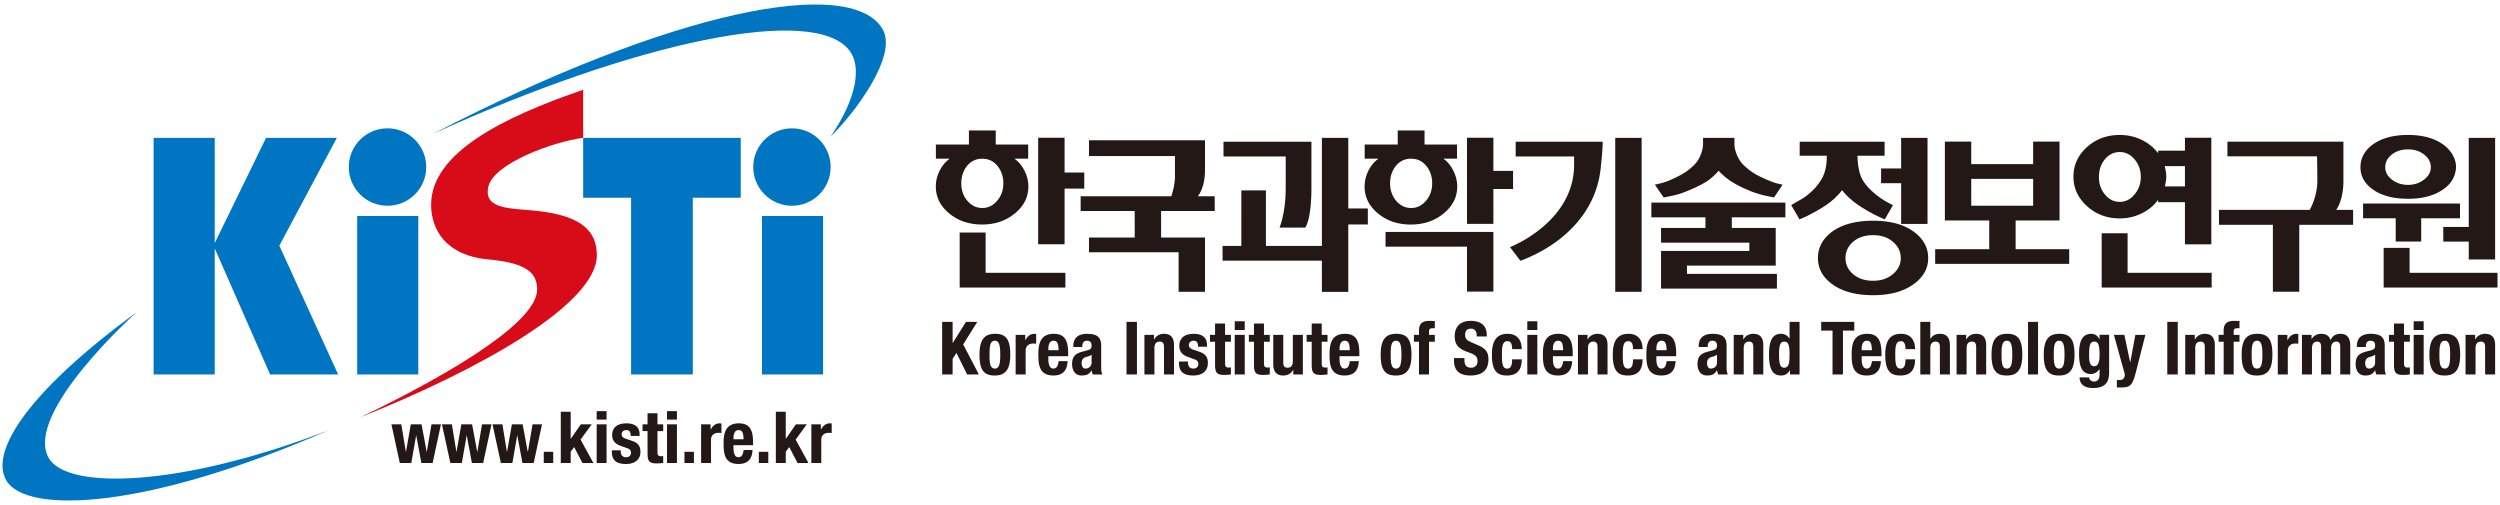 <svg xmlns="http://www.w3.org/2000/svg" xml:space="preserve" width="1000px" height="202px" x="0px" y="0px" viewBox="0 0 1000 202"><g fill="#231815"><path d="M381.042 128.754v8.428h.058l5.281-8.428h4.528l-5.631 9.014 6.271 12.019h-4.702l-4.266-8.631-1.539 2.39v6.241h-4.181v-21.032h4.181zM395.813 141.865c0-3.242.174-5.569 2.144-5.569 1.63 0 2.146 1.619 2.146 5.569 0 3.944-.516 5.567-2.146 5.567-1.971.001-2.144-2.327-2.144-5.567zm-4.007 0c0 5.505 1.336 8.425 6.15 8.336 4.588 0 6.152-2.918 6.152-8.336 0-5.513-1.332-8.426-6.152-8.337-4.58 0-6.15 2.913-6.15 8.337zM406.258 133.936h3.831v2.125h.058c.81-1.529 1.943-2.532 3.598-2.532.23 0 .492.031.727.058v3.888a17.997 17.997 0 0 0-1.248-.059c-1.392 0-2.96.738-2.96 2.86v9.511h-4.005v-15.851zM419.345 140.068v-.62c0-1.476.466-3.152 2.061-3.152 1.652 0 1.946 1.356 2.033 3.772h-4.094zm7.923 2.413v-.911c0-4.863-1.044-8.042-5.718-8.042-5.396 0-6.208 3.945-6.208 8.188 0 3.95.229 8.484 6.034 8.484 3.773 0 5.514-2.061 5.662-5.745h-3.6c-.235 1.946-.784 2.977-2.118 2.977-1.481 0-1.976-1.824-1.976-3.68v-1.271h7.924zM436.638 144.987c0 1.734-1.393 2.445-2.467 2.445-1.073 0-1.506-1.001-1.506-2.211 0-1.414.638-2.207 2.264-2.562a4.91 4.91 0 0 0 1.709-.795v3.123zm-3.71-6.19v-.437c0-1.239.638-2.064 1.854-2.064 1.339 0 1.856.738 1.856 1.944 0 1.061-.402 1.533-1.592 1.856l-2.267.618c-2.754.767-3.945 1.975-3.945 4.952 0 2.118.986 4.534 3.773 4.534 1.918 0 3.047-.415 3.976-2.061h.055c.115.528.237 1.146.498 1.646h3.829c-.407-.91-.494-1.587-.494-3.064v-8.332c0-2.86-.902-4.861-5.658-4.861-3.019 0-5.482 1.237-5.482 4.888v.381h3.597zM450.599 149.786v-21.032h4.177v21.032h-4.177zM457.767 133.936h3.828v1.861h.06c.842-1.561 2.294-2.269 3.976-2.269 2.495 0 3.975 1.385 3.975 4.505v11.753h-4.003v-10.929c0-1.594-.52-2.209-1.715-2.209-1.363 0-2.118.856-2.118 2.621v10.517h-4.002v-15.85zM475.211 144.604v.532c0 1.383.72 2.297 2.083 2.297 1.223 0 2.033-.62 2.033-1.886 0-1.03-.668-1.5-1.45-1.794l-2.815-1.032c-2.205-.796-3.337-2.182-3.337-4.422 0-2.622 1.628-4.771 5.745-4.771 3.627 0 5.338 1.648 5.338 4.505v.648h-3.596c0-1.592-.466-2.386-1.768-2.386-1.02 0-1.893.587-1.893 1.71 0 .765.412 1.414 1.742 1.854l2.41.825c2.525.857 3.451 2.15 3.451 4.536 0 3.332-2.436 4.979-5.799 4.979-4.5 0-5.75-2.002-5.75-5.035v-.563h3.606zM486.026 129.4h4.007v4.535h2.323v2.771h-2.323v8.576c0 1.235.261 1.737 1.425 1.737.315 0 .638-.032.898-.061v2.826c-.873.089-1.686.183-2.613.183-3.134 0-3.717-.972-3.717-4.187v-9.075h-2.027v-2.771h2.027V129.4zM493.894 133.936h4.003v15.851h-4.003v-15.851zm0-5.418h4.003v3.476h-4.003v-3.476zM501.583 129.4h4.003v4.535h2.325v2.771h-2.325v8.576c0 1.235.265 1.737 1.423 1.737.321 0 .64-.032.902-.061v2.826c-.873.089-1.686.183-2.615.183-3.136 0-3.713-.972-3.713-4.187v-9.075h-2.033v-2.771h2.033V129.4zM517.312 147.932h-.058c-.844 1.561-2.294 2.27-3.979 2.27-2.493 0-3.974-1.385-3.974-4.507v-11.759h4.003v10.937c0 1.587.525 2.208 1.711 2.208 1.369 0 2.122-.855 2.122-2.624v-10.521h4.003v15.851h-3.829v-1.855zM524.683 129.4h4.003v4.535h2.323v2.771h-2.323v8.576c0 1.235.263 1.737 1.423 1.737.319 0 .642-.032.9-.061v2.826c-.873.089-1.684.183-2.613.183-3.134 0-3.713-.972-3.713-4.187v-9.075h-2.033v-2.771h2.033V129.4zM535.827 140.068v-.62c0-1.476.465-3.152 2.056-3.152 1.655 0 1.947 1.356 2.032 3.772h-4.088zm7.919 2.413v-.911c0-4.863-1.045-8.042-5.714-8.042-5.399 0-6.21 3.945-6.21 8.188 0 3.95.231 8.484 6.03 8.484 3.779 0 5.52-2.061 5.662-5.745h-3.6c-.229 1.946-.78 2.977-2.117 2.977-1.48 0-1.971-1.824-1.971-3.68v-1.271h7.92zM556.282 141.865c0-3.242.174-5.569 2.149-5.569 1.624 0 2.146 1.619 2.146 5.569 0 3.944-.521 5.567-2.146 5.567-1.975.001-2.149-2.327-2.149-5.567zm-4.005 0c0 5.505 1.337 8.425 6.154 8.336 4.585 0 6.151-2.918 6.151-8.336 0-5.513-1.335-8.426-6.151-8.337-4.585 0-6.154 2.913-6.154 8.337zM567.597 136.707h-2.029v-2.771h2.029v-1.789c0-2.859 1.6-3.804 4.185-3.804.723 0 1.422.027 2.146.086v2.888c-.263-.026-.523-.026-.784-.026-1.131 0-1.541.353-1.541 1.266v1.38h2.325v2.771h-2.325v13.079h-4.005v-13.08zM585.765 143.225v.615c0 1.97.554 3.24 2.758 3.24 1.277 0 2.496-.829 2.496-2.592 0-1.915-.96-2.623-3.717-3.596-3.712-1.297-5.421-2.859-5.421-6.361 0-4.1 2.464-6.188 6.409-6.188 3.718 0 6.413 1.619 6.413 5.653v.593H590.7c0-1.975-.67-3.125-2.264-3.125-1.891 0-2.385 1.204-2.385 2.443 0 1.302.379 2.098 2.149 2.861l3.221 1.413c3.135 1.385 3.95 3.005 3.95 5.571 0 4.446-2.671 6.448-7.197 6.448-4.733 0-6.587-2.238-6.587-6.128v-.849h4.178zM604.858 139.653c0-1.526-.289-3.181-1.798-3.181-1.973 0-2.292 1.768-2.292 5.418 0 3.919.35 5.542 2.149 5.542 1.331 0 1.94-1.147 1.94-3.713h3.832c0 4.154-1.713 6.481-5.946 6.481-4.005 0-5.979-1.971-5.979-8.336 0-6.515 2.64-8.337 6.322-8.337 3.687 0 5.603 2.382 5.603 6.125h-3.831zM610.925 133.936h4.007v15.851h-4.007v-15.851zm0-5.418h4.007v3.476h-4.007v-3.476zM621.167 140.068v-.62c0-1.476.467-3.152 2.058-3.152 1.657 0 1.945 1.356 2.036 3.772h-4.094zm7.923 2.413v-.911c0-4.863-1.045-8.042-5.72-8.042-5.397 0-6.207 3.945-6.207 8.188 0 3.95.232 8.484 6.037 8.484 3.77 0 5.512-2.061 5.654-5.745h-3.594c-.229 1.946-.786 2.977-2.118 2.977-1.485 0-1.976-1.824-1.976-3.68v-1.271h7.924zM631.18 133.936h3.829v1.861h.06c.843-1.561 2.294-2.269 3.975-2.269 2.495 0 3.974 1.385 3.974 4.505v11.753h-4.007v-10.929c0-1.594-.516-2.209-1.707-2.209-1.363 0-2.12.856-2.12 2.621v10.517h-4.003v-15.85zM653.207 139.653c0-1.526-.291-3.181-1.802-3.181-1.974 0-2.294 1.768-2.294 5.418 0 3.919.348 5.542 2.147 5.542 1.338 0 1.948-1.147 1.948-3.713h3.827c0 4.154-1.711 6.481-5.945 6.481-4.005 0-5.982-1.971-5.982-8.336 0-6.515 2.642-8.337 6.33-8.337 3.685 0 5.598 2.382 5.598 6.125h-3.827zM662.548 140.068v-.62c0-1.476.465-3.152 2.061-3.152 1.656 0 1.95 1.356 2.035 3.772h-4.096zm7.923 2.413v-.911c0-4.863-1.044-8.042-5.718-8.042-5.394 0-6.208 3.945-6.208 8.188 0 3.95.229 8.484 6.036 8.484 3.771 0 5.512-2.061 5.658-5.745h-3.596c-.235 1.946-.788 2.977-2.12 2.977-1.479 0-1.976-1.824-1.976-3.68v-1.271h7.924zM686.806 144.987c0 1.734-1.391 2.445-2.462 2.445-1.075 0-1.514-1.001-1.514-2.211 0-1.414.639-2.207 2.267-2.562a4.952 4.952 0 0 0 1.709-.795v3.123zm-3.713-6.19v-.437c0-1.239.643-2.064 1.857-2.064 1.334 0 1.855.738 1.855 1.944 0 1.061-.405 1.533-1.593 1.856l-2.264.618c-2.757.767-3.946 1.975-3.946 4.952 0 2.118.982 4.534 3.772 4.534 1.914 0 3.046-.415 3.973-2.061h.058c.122.528.234 1.146.497 1.646h3.827c-.404-.91-.491-1.587-.491-3.064v-8.332c0-2.86-.899-4.861-5.661-4.861-3.015 0-5.482 1.237-5.482 4.888v.381h3.598zM693.481 133.936h3.831v1.861h.059c.844-1.561 2.294-2.269 3.978-2.269 2.491 0 3.971 1.385 3.971 4.505v11.753h-4.004v-10.929c0-1.594-.521-2.209-1.71-2.209-1.364 0-2.119.856-2.119 2.621v10.517h-4.005v-15.85zM711.616 141.865c0-3.449.348-5.217 2.092-5.217 1.769 0 2.116 1.768 2.116 5.217 0 3.441-.348 5.215-2.116 5.215-1.744 0-2.092-1.773-2.092-5.215zm4.386 7.921h3.827v-21.032h-4.005v6.66h-.058c-.84-1.267-1.856-1.886-3.364-1.886-3.279 0-4.793 2.442-4.793 8.337 0 5.893 1.514 8.336 4.793 8.336 1.566 0 2.667-.615 3.54-2.089h.06v1.674zM741.714 128.754v3.479h-4.532v17.553h-4.175v-17.553h-4.53v-3.479h13.237zM744.671 140.068v-.62c0-1.476.465-3.152 2.061-3.152 1.652 0 1.944 1.356 2.033 3.772h-4.094zm7.923 2.413v-.911c0-4.863-1.045-8.042-5.716-8.042-5.399 0-6.211 3.945-6.211 8.188 0 3.95.232 8.484 6.033 8.484 3.773 0 5.518-2.061 5.66-5.745h-3.596c-.231 1.946-.786 2.977-2.12 2.977-1.481 0-1.974-1.824-1.974-3.68v-1.271h7.924zM762.199 139.653c0-1.526-.29-3.181-1.804-3.181-1.968 0-2.289 1.768-2.289 5.418 0 3.919.348 5.542 2.147 5.542 1.335 0 1.945-1.147 1.945-3.713h3.831c0 4.154-1.711 6.481-5.949 6.481-4.004 0-5.979-1.971-5.979-8.336 0-6.515 2.643-8.337 6.327-8.337 3.688 0 5.602 2.382 5.602 6.125h-3.831zM768.118 128.754h4.007v6.807h.056c.755-1.357 2.12-2.032 3.803-2.032 2.496 0 3.979 1.385 3.979 4.505v11.753h-4.009v-10.929c0-1.594-.521-2.209-1.713-2.209-1.363 0-2.116.856-2.116 2.621v10.517h-4.007v-21.033zM782.63 133.936h3.829v1.861h.056c.843-1.561 2.293-2.269 3.979-2.269 2.495 0 3.975 1.385 3.975 4.505v11.753h-4.002v-10.929c0-1.594-.525-2.209-1.713-2.209-1.367 0-2.12.856-2.12 2.621v10.517h-4.003v-15.85zM800.62 141.865c0-3.242.174-5.569 2.149-5.569 1.624 0 2.141 1.619 2.141 5.569 0 3.944-.517 5.567-2.141 5.567-1.975.001-2.149-2.327-2.149-5.567zm-4.006 0c0 5.505 1.335 8.425 6.155 8.336 4.582 0 6.15-2.918 6.15-8.336 0-5.513-1.335-8.426-6.15-8.337-4.586 0-6.155 2.913-6.155 8.337zM811.212 128.754h4.005v21.032h-4.005v-21.032zM821.512 141.865c0-3.242.174-5.569 2.149-5.569 1.626 0 2.146 1.619 2.146 5.569 0 3.944-.52 5.567-2.146 5.567-1.975.001-2.149-2.327-2.149-5.567zm-4.003 0c0 5.505 1.336 8.425 6.152 8.336 4.587 0 6.148-2.918 6.148-8.336 0-5.513-1.334-8.426-6.148-8.337-4.586 0-6.152 2.913-6.152 8.337zM835.644 142.366c0-4.272.32-5.718 2.09-5.718 1.595 0 2.093 1.445 2.093 5.304 0 2.683-.498 4.54-2.178 4.54-1.685 0-2.005-1.949-2.005-4.126zm4.182-8.43v1.772h-.063c-.756-1.651-2.114-2.18-3.22-2.18-4.354 0-4.906 4.357-4.906 8.073 0 5.802 1.597 8.011 4.789 8.011 1.28 0 2.525-.765 3.337-1.943h.063v2.091c0 1.622-.583 2.859-2.211 2.859-.492 0-.952-.18-1.331-.443-.378-.268-.611-.674-.611-1.208h-3.827c0 2.711 1.915 4.244 5.308 4.244 4.67 0 6.5-2.036 6.5-6.215v-15.062h-3.828zM846.753 151.939c.35.059.692.089 1.047.089 1.48 0 2.029-.827 2.149-2.242l-4.389-15.851h4.182l2.318 10.963h.057l2.033-10.963h4.007l-3.771 14.794c-1.394 5.479-2.29 6.248-6.01 6.248h-1.623v-3.038zM866.917 149.786v-21.032h4.183v21.032h-4.183zM874.087 133.936h3.827v1.861h.063c.84-1.561 2.29-2.269 3.972-2.269 2.501 0 3.98 1.385 3.98 4.505v11.753h-4.01v-10.929c0-1.594-.52-2.209-1.707-2.209-1.365 0-2.12.856-2.12 2.621v10.517h-4.005v-15.85zM889.464 136.707h-2.025v-2.771h2.025v-1.789c0-2.859 1.598-3.804 4.183-3.804.723 0 1.422.027 2.147.086v2.888c-.265-.026-.525-.026-.783-.026-1.132 0-1.544.353-1.544 1.266v1.38h2.327v2.771h-2.327v13.079h-4.003v-13.08zM900.664 141.865c0-3.242.18-5.569 2.149-5.569 1.63 0 2.149 1.619 2.149 5.569 0 3.944-.52 5.567-2.149 5.567-1.969.001-2.149-2.327-2.149-5.567zm-4.003 0c0 5.505 1.338 8.425 6.152 8.336 4.588 0 6.152-2.918 6.152-8.336 0-5.513-1.332-8.426-6.152-8.337-4.587 0-6.152 2.913-6.152 8.337zM911.113 133.936h3.835v2.125h.055c.813-1.529 1.944-2.532 3.598-2.532.229 0 .492.031.728.058v3.888a18.054 18.054 0 0 0-1.251-.059c-1.395 0-2.957.738-2.957 2.86v9.511h-4.007v-15.851zM920.778 133.936h3.827v1.625h.063c1.012-1.444 2.263-2.032 3.944-2.032 1.831 0 3.163.909 3.602 2.532h.053c.611-1.676 2.063-2.532 3.951-2.532 2.64 0 3.885 1.681 3.885 4.739v11.519h-4.005V138.71c0-1.326-.435-2.062-1.563-2.062-1.28 0-2.093.883-2.093 2.711v10.427h-4.002V138.71c0-1.326-.436-2.062-1.567-2.062-1.28 0-2.09.883-2.09 2.711v10.427h-4.005v-15.85zM950.058 144.987c0 1.734-1.393 2.445-2.464 2.445-1.074 0-1.511-1.001-1.511-2.211 0-1.414.635-2.207 2.264-2.562a5.001 5.001 0 0 0 1.711-.795v3.123zm-3.71-6.19v-.437c0-1.239.632-2.064 1.854-2.064 1.33 0 1.855.738 1.855 1.944 0 1.061-.403 1.533-1.598 1.856l-2.263.618c-2.758.767-3.947 1.975-3.947 4.952 0 2.118.988 4.534 3.77 4.534 1.922 0 3.053-.415 3.983-2.061h.055c.117.528.231 1.146.494 1.646h3.825c-.399-.91-.488-1.587-.488-3.064v-8.332c0-2.86-.899-4.861-5.658-4.861-3.019 0-5.49 1.237-5.49 4.888v.381h3.608zM957.6 129.4h4.005v4.535h2.324v2.771h-2.324v8.576c0 1.235.261 1.737 1.42 1.737.322 0 .643-.032.904-.061v2.826c-.869.089-1.685.183-2.615.183-3.13 0-3.714-.972-3.714-4.187v-9.075h-2.029v-2.771h2.029V129.4zM965.466 133.936h4.003v15.851h-4.003v-15.851zm0-5.418h4.003v3.476h-4.003v-3.476zM975.764 141.865c0-3.242.178-5.569 2.155-5.569 1.622 0 2.142 1.619 2.142 5.569 0 3.944-.52 5.567-2.142 5.567-1.978.001-2.155-2.327-2.155-5.567zm-4.005 0c0 5.505 1.338 8.425 6.16 8.336 4.58 0 6.145-2.918 6.145-8.336 0-5.513-1.33-8.426-6.145-8.337-4.588 0-6.16 2.913-6.16 8.337zM986.213 133.936h3.833v1.861h.056c.841-1.561 2.299-2.269 3.977-2.269 2.497 0 3.976 1.385 3.976 4.505v11.753h-4.007v-10.929c0-1.594-.523-2.209-1.711-2.209-1.359 0-2.118.856-2.118 2.621v10.517h-4.005v-15.85z"/></g><g fill="#231815"><path d="M704.361 70.8c3.039 1.44 5.167 2.251 6.585 2.604 1.349.334 2.056.455 2.102.455l-3.444 5.133c-.093-.047-1.097-.263-3.002-.631-1.911-.376-3.923-.962-6.034-1.761-4.963-1.963-8.246-3.93-10.207-5.55-1.938-1.598-2.808-2.648-2.896-2.739-.046.091-.89 1.081-2.727 2.708-1.927 1.704-5.201 3.571-10.307 5.582-2.114.849-4.115 1.442-6 1.792-1.886.356-2.875.552-2.964.599l-3.521-5.133c.136-.047 1.197-.199 3.108-.738 2.032-.575 3.753-1.384 5.377-2.178 3.335-1.631 4.885-2.692 7.203-4.917 2.397-2.303 3.587-6.103 3.587-8.403V55.16h12.552v2.532c0 2.441 1.425 6.439 4.038 8.717 2.624 2.296 3.952 3.156 6.55 4.391zM728.541 71.842c-1.511 2.471-3.2 4.3-5.673 6.265-1.219.968-2.627 1.759-4.077 2.575-1.448.809-2.218 1.263-2.31 1.349l3.327 5.719c.089-.042 2.656-.999 6.657-3.277 2.941-1.669 5.273-3.13 7.336-5.104 1.994-1.91 2.969-3.183 3.058-3.31.087.127.964 1.4 2.892 3.15 2 1.818 4.236 3.401 7.708 5.392 3.302 1.896 6.403 3.107 6.454 3.149l3.263-5.66c-.093-.042-.908-.479-2.445-1.313-1.545-.838-3.672-2.191-6.047-4.404-1.907-1.779-3.363-3.524-4.282-5.719-1.065-2.56-1.369-5.693-1.419-8.363h10.86v-5.588h-33.968v5.588h10.866c-.03 2.915-.332 6.475-2.2 9.551zM405.809 63.476c1.605 1.11 2.921 2.679 3.951 4.705 1.062 2.071 1.6 4.217 1.6 6.44 0 4.195-1.79 7.768-5.362 10.705-3.581 2.999-7.975 4.487-13.194 4.487-5.218 0-9.613-1.489-13.187-4.487-3.535-2.938-5.3-6.51-5.3-10.705 0-2.223.511-4.344 1.539-6.371.987-1.975 2.321-3.568 4.007-4.774h-5.509v-5.668h13.215v-5.634h10.725v5.634h12.983v5.668h-5.468zm-12.943 0c-2.478 0-4.518.994-6.129 2.974-1.483 1.935-2.229 4.23-2.229 6.887 0 2.71.805 5.037 2.414 6.967 1.647 1.933 3.653 2.9 6.002 2.9 2.313 0 4.293-.967 5.945-2.9 1.651-1.93 2.477-4.257 2.477-6.967 0-2.706-.762-5.004-2.294-6.887-1.564-1.979-3.606-2.974-6.128-2.974h.063-.121zm22.405-8.381h10.561v13.929h7.876v6.418h-7.876v22.271h-10.561V55.095zm-31.403 37.924h10.381v16.111h31.903v5.881h-42.284V93.019z"/><path d="M482.003 56.118v11.785c0 7.612-2.915 10.61-2.915 10.61h6.796v5.884H464.44v10.626h17.563v21.69h-10.56v-15.806h-35.855v-5.884h18.292V84.396h-21.62v-5.884h36.275s1.452-4.217 1.452-7.891v-8.207h-34.389v-6.297h46.405zM524.568 75.087c0 13.066-2.479 15.961-2.479 15.961h-10.28s2.475-5.842 2.475-15.776V62.573h-24.879v-5.882h35.164l-.001 18.396zm-18.202 23.281h22.388V55.16h10.557v28.219h7.82v6.412h-7.82v26.945h-10.557v-12.48h-39.73v-5.887h7.514V76.172h9.829v22.196zM577.338 63.476c1.602 1.11 2.919 2.679 3.945 4.705 1.069 2.071 1.6 4.217 1.6 6.44 0 4.195-1.786 7.768-5.362 10.705-3.575 2.999-7.969 4.487-13.187 4.487-5.226 0-9.621-1.489-13.194-4.487-3.527-2.938-5.3-6.51-5.3-10.705 0-2.223.515-4.344 1.543-6.371.987-1.975 2.321-3.568 4.003-4.774h-5.511v-5.668h13.219v-5.634h10.725v5.634h12.987v5.668h-5.468zm-12.944 0c-2.476 0-4.52.994-6.129 2.974-1.489 1.935-2.227 4.23-2.227 6.887 0 2.71.805 5.037 2.408 6.967 1.651 1.933 3.656 2.9 6.01 2.9 2.309 0 4.291-.967 5.939-2.9 1.65-1.93 2.477-4.257 2.477-6.967 0-2.706-.762-5.004-2.293-6.887-1.565-1.979-3.605-2.974-6.123-2.974h.061-.123zm22.405-8.381h10.557v13.26h7.88v7.255h-7.88v13.942h-10.557V55.095zm10.556 61.544h-10.557V98.665h-32.583v-5.881h43.14v23.855zM629.643 62.582h-23.375v-5.88h34.807s.104 2.381-.821 10.792c-2.061 18.708-16.426 30.936-32.082 36.828L604 98.85s25.643-9.816 25.643-33.011v-3.257zm16.456-7.422h10.555v61.558h-10.555V55.16zM660.547 86.92v-5.884h53.611v5.884h-21.432v4.253h17.563v15.08h-35.498v3.301h35.976v5.889H664.42V100.37h35.312v-3.312H664.42v-5.884h17.748V86.92h-21.621zM777.944 56.653h10.557v9h24.757v-9h10.557v31.528h-17.562v11.486h21.43v5.885h-53.611v-5.885h21.619V88.181h-17.746V56.653zm35.314 14.887h-24.757v10.762h24.757V71.54zM873.973 80.875h-10.714v-.968c-1.686 2.301-3.84 4.093-6.473 5.381-2.754 1.382-5.706 2.074-8.865 2.074-5.136 0-9.512-1.636-13.123-4.908-3.614-3.277-5.419-7.204-5.419-11.778 0-4.623 1.805-8.577 5.419-11.85 3.611-3.227 7.987-4.841 13.123-4.841 3.116 0 6.031.655 8.743 1.957 2.667 1.304 4.867 3.084 6.595 5.356v-1.04h10.714v-5.165h10.556v42.636h-10.556V80.875zm-32.012-17.174c-1.595 1.924-2.392 4.287-2.392 7.082 0 2.744.797 5.078 2.392 7.003 1.633 1.979 3.621 2.964 5.95 2.964 2.288 0 4.254-.985 5.886-2.964 1.68-1.97 2.52-4.306 2.52-7.003 0-2.749-.84-5.109-2.52-7.082-1.632-1.923-3.598-2.891-5.886-2.891-2.329 0-4.317.967-5.95 2.891zm24.362 4.804c.126.73.189 1.462.189 2.191 0 .635-.063 1.266-.189 1.897a13.882 13.882 0 0 1-.369 1.97h8.019v-8.1h-8.082c.165.728.307 1.408.432 2.042zm-25.657 24.804h10.371v15.821h33.63v5.881h-44.001V93.309zM937.367 56.653v15.672c0 8.097-2.914 11.621-2.914 11.621h6.796v5.983h-21.54v26.761h-10.557V89.929h-21.557v-5.983h36.302s3.04-5.176 3.04-11.621c0-4.423-.127-9.794-.127-9.794h-35.845v-5.877h46.402zM752.435 73.283h8.02v16.299h10.555V55.16h-10.555v12.235h-8.02zM765.788 92.892c-4.02-3.062-9.537-4.6-16.561-4.6-7.064 0-12.629 1.538-16.696 4.6-3.568 2.793-5.356 6.243-5.356 10.358 0 4.034 1.788 7.418 5.356 10.162 4.067 3.109 9.632 4.667 16.696 4.667 6.98 0 12.496-1.558 16.561-4.667 3.656-2.744 5.488-6.128 5.488-10.162 0-4.115-1.832-7.565-5.488-10.358zm-8.368 16.532c-2.096 1.915-4.83 2.878-8.192 2.878-3.409 0-6.162-.963-8.256-2.878-1.848-1.734-2.77-3.794-2.77-6.174 0-2.463.922-4.566 2.77-6.304 2.094-1.919 4.847-2.882 8.256-2.882 3.407 0 6.137.963 8.192 2.882 1.929 1.738 2.891 3.84 2.891 6.304 0 2.38-.962 4.439-2.891 6.174zM987.499 103.785h10.555V55.138h-10.555v35.631h-10.187v5.883h10.187zM963.831 109.13v-9.982H953.46v15.863H999v-5.881zM949.056 75.726c3.488 2.523 8.218 3.786 14.176 3.786 5.422 0 9.859-1.095 13.316-3.291 3.202-1.968 5.093-4.556 5.67-7.75 0 0 .511-1.732-.146-4.082-.564-2.028-1.639-3.419-1.639-3.419-1.522-2.122-3.68-3.803-6.479-5.051-3.078-1.293-6.653-1.938-10.722-1.938-5.917 0-10.646 1.282-14.176 3.854-3.252 2.429-4.874 5.459-4.874 9.083 0 3.533 1.622 6.47 4.874 8.808zm7.567-13.837c1.77-1.422 3.964-2.134 6.59-2.134 2.588 0 4.766.711 6.532 2.134 1.724 1.38 2.593 3.054 2.593 5.024 0 1.837-.869 3.446-2.593 4.823-1.806 1.467-3.982 2.205-6.532 2.205-2.587 0-4.779-.738-6.59-2.205-1.678-1.377-2.525-2.986-2.525-4.823 0-1.97.847-3.644 2.525-5.024z"/><path d="M958.285 96.607h10.196v-9.306h15.52v-5.883h-38.768v5.883h13.052z"/></g><path fill="#0075C2" d="M167.315 149.786H142.88V86.395h24.436v63.391zM277.118 79.096v70.69h-24.683v-70.69h-19.169V55.138h63.023v23.958h-19.171zM329.227 149.786h-24.445V86.395h24.445v63.391zM170.49 66.817c0 8.557-6.937 15.485-15.492 15.485-8.547 0-15.479-6.928-15.479-15.485 0-8.548 6.933-15.484 15.479-15.484 8.556 0 15.492 6.936 15.492 15.484z"/><path fill="#D80C18" d="M143.938 167.01c48.795-19.517 94.803-45.509 94.803-64.919 0-9.795-6.384-15.585-22.803-17.6-10.618-1.309-22.744-.208-20.598-9.79 2.086-9.322 25.892-18.015 37.926-19.563v-19.23c-32.062 10.989-60.817 25.231-60.817 45.986 0 9.956 5.949 20.355 22.789 21.862 16.207 1.451 19.612 5.905 19.612 12.076.001 12.145-30.356 31.661-70.912 51.178z"/><path fill="#0075C2" d="M332.263 66.817c0 8.557-6.933 15.485-15.484 15.485-8.55 0-15.48-6.928-15.48-15.485 0-8.548 6.931-15.484 15.48-15.484 8.551 0 15.484 6.936 15.484 15.484z"/><g fill="#0075C2"><path d="M19.414 183.073c-9.877-17.965 35.196-58.149 35.196-58.149-42.686 31.175-59.012 55.528-52.065 67.275 8.067 13.635 56.279 11.66 129.145-20.222-58.555 22.772-105.016 24.299-112.276 11.096zM352.934 11.463c-12.971-21.231-83.796-7.581-179.642 42.021C254.298 16.663 326.218 1.361 339.989 20.49c4.529 6.291 2.867 18.65-7.749 34.142 9.183-8.894 27.256-32.421 20.694-43.169z"/></g><path fill="#0075C2" d="M61.447 149.786V55.138h24.445v42.089l20.534-42.089h28.309l-23.001 43.124 23.517 51.524h-27.21L85.893 99.357v50.429H61.447z"/><g fill="#231815"><path d="M156.566 169.744h3.963l1.81 10.967h.056l1.924-10.967h4.308l2.04 10.967h.058l1.861-10.967h3.794l-3.33 15.447h-4.505l-2.039-10.972h-.061l-1.924 10.972h-4.596l-3.359-15.447zM176.783 169.744h3.963l1.806 10.967h.057l1.927-10.967h4.307l2.037 10.967h.058l1.87-10.967h3.789l-3.33 15.447h-4.51l-2.037-10.972h-.06l-1.923 10.972h-4.595l-3.359-15.447zM196.997 169.744h3.961l1.812 10.967h.056l1.924-10.967h4.31l2.036 10.967h.062l1.862-10.967h3.789l-3.329 15.447h-4.507l-2.04-10.972h-.058l-1.922 10.972h-4.596l-3.36-15.447zM221.292 180.711v4.48h-3.789v-4.48h3.789zM228.27 164.688v10.824h.058l3.992-5.769h4.365l-4.45 6.086 5.111 9.361h-4.366l-3.304-6.349-1.406 1.839v4.51h-3.958v-20.503h3.958zM238.667 169.744h3.961v15.447h-3.961v-15.447zm0-5.284h3.961v3.386h-3.961v-3.386zM248.314 180.136v.518c0 1.351.716 2.24 2.066 2.24 1.206 0 2.009-.604 2.009-1.837 0-1.006-.66-1.464-1.434-1.752l-2.787-1.005c-2.182-.776-3.301-2.123-3.301-4.307 0-2.555 1.604-4.654 5.685-4.654 3.59 0 5.284 1.609 5.284 4.396v.631h-3.56c0-1.55-.461-2.325-1.752-2.325-1.008 0-1.868.575-1.868 1.665 0 .747.401 1.38 1.724 1.808l2.387.805c2.494.831 3.411 2.098 3.411 4.423 0 3.242-2.412 4.852-5.742 4.852-4.449 0-5.684-1.952-5.684-4.91v-.546h3.562zM259.024 165.319h3.963v4.425h2.296v2.697h-2.296v8.354c0 1.208.255 1.694 1.407 1.694.316 0 .634-.027.889-.054v2.755c-.862.087-1.665.169-2.588.169-3.098 0-3.671-.944-3.671-4.074v-8.845h-2.013v-2.697h2.013v-4.424zM266.804 169.744h3.966v15.447h-3.966v-15.447zm0-5.284h3.966v3.386h-3.966v-3.386zM277.574 180.711v4.48h-3.79v-4.48h3.79zM280.445 169.744h3.788v2.066h.056c.809-1.493 1.93-2.472 3.563-2.472.229 0 .488.031.72.058v3.792c-.403-.029-.83-.059-1.239-.059-1.374 0-2.926.72-2.926 2.784v9.277h-3.961v-15.446zM293.394 175.716v-.604c0-1.436.459-3.071 2.039-3.071 1.639 0 1.923 1.319 2.009 3.676h-4.048zm7.839 2.354v-.89c0-4.739-1.034-7.842-5.653-7.842-5.346 0-6.15 3.85-6.15 7.983 0 3.848.229 8.27 5.975 8.27 3.731 0 5.455-2.01 5.6-5.599h-3.563c-.229 1.895-.771 2.9-2.098 2.9-1.462 0-1.95-1.781-1.95-3.589v-1.234h7.839zM307.322 180.711v4.48h-3.792v-4.48h3.792zM314.3 164.688v10.824h.056l3.989-5.769h4.367l-4.45 6.086 5.111 9.361h-4.364l-3.304-6.349-1.405 1.839v4.51h-3.964v-20.503h3.964zM324.545 169.744h3.794v2.066h.056c.807-1.493 1.926-2.472 3.566-2.472.226 0 .484.031.714.058v3.792a17.598 17.598 0 0 0-1.233-.059c-1.38 0-2.931.72-2.931 2.784v9.277h-3.966v-15.446z"/></g></svg>